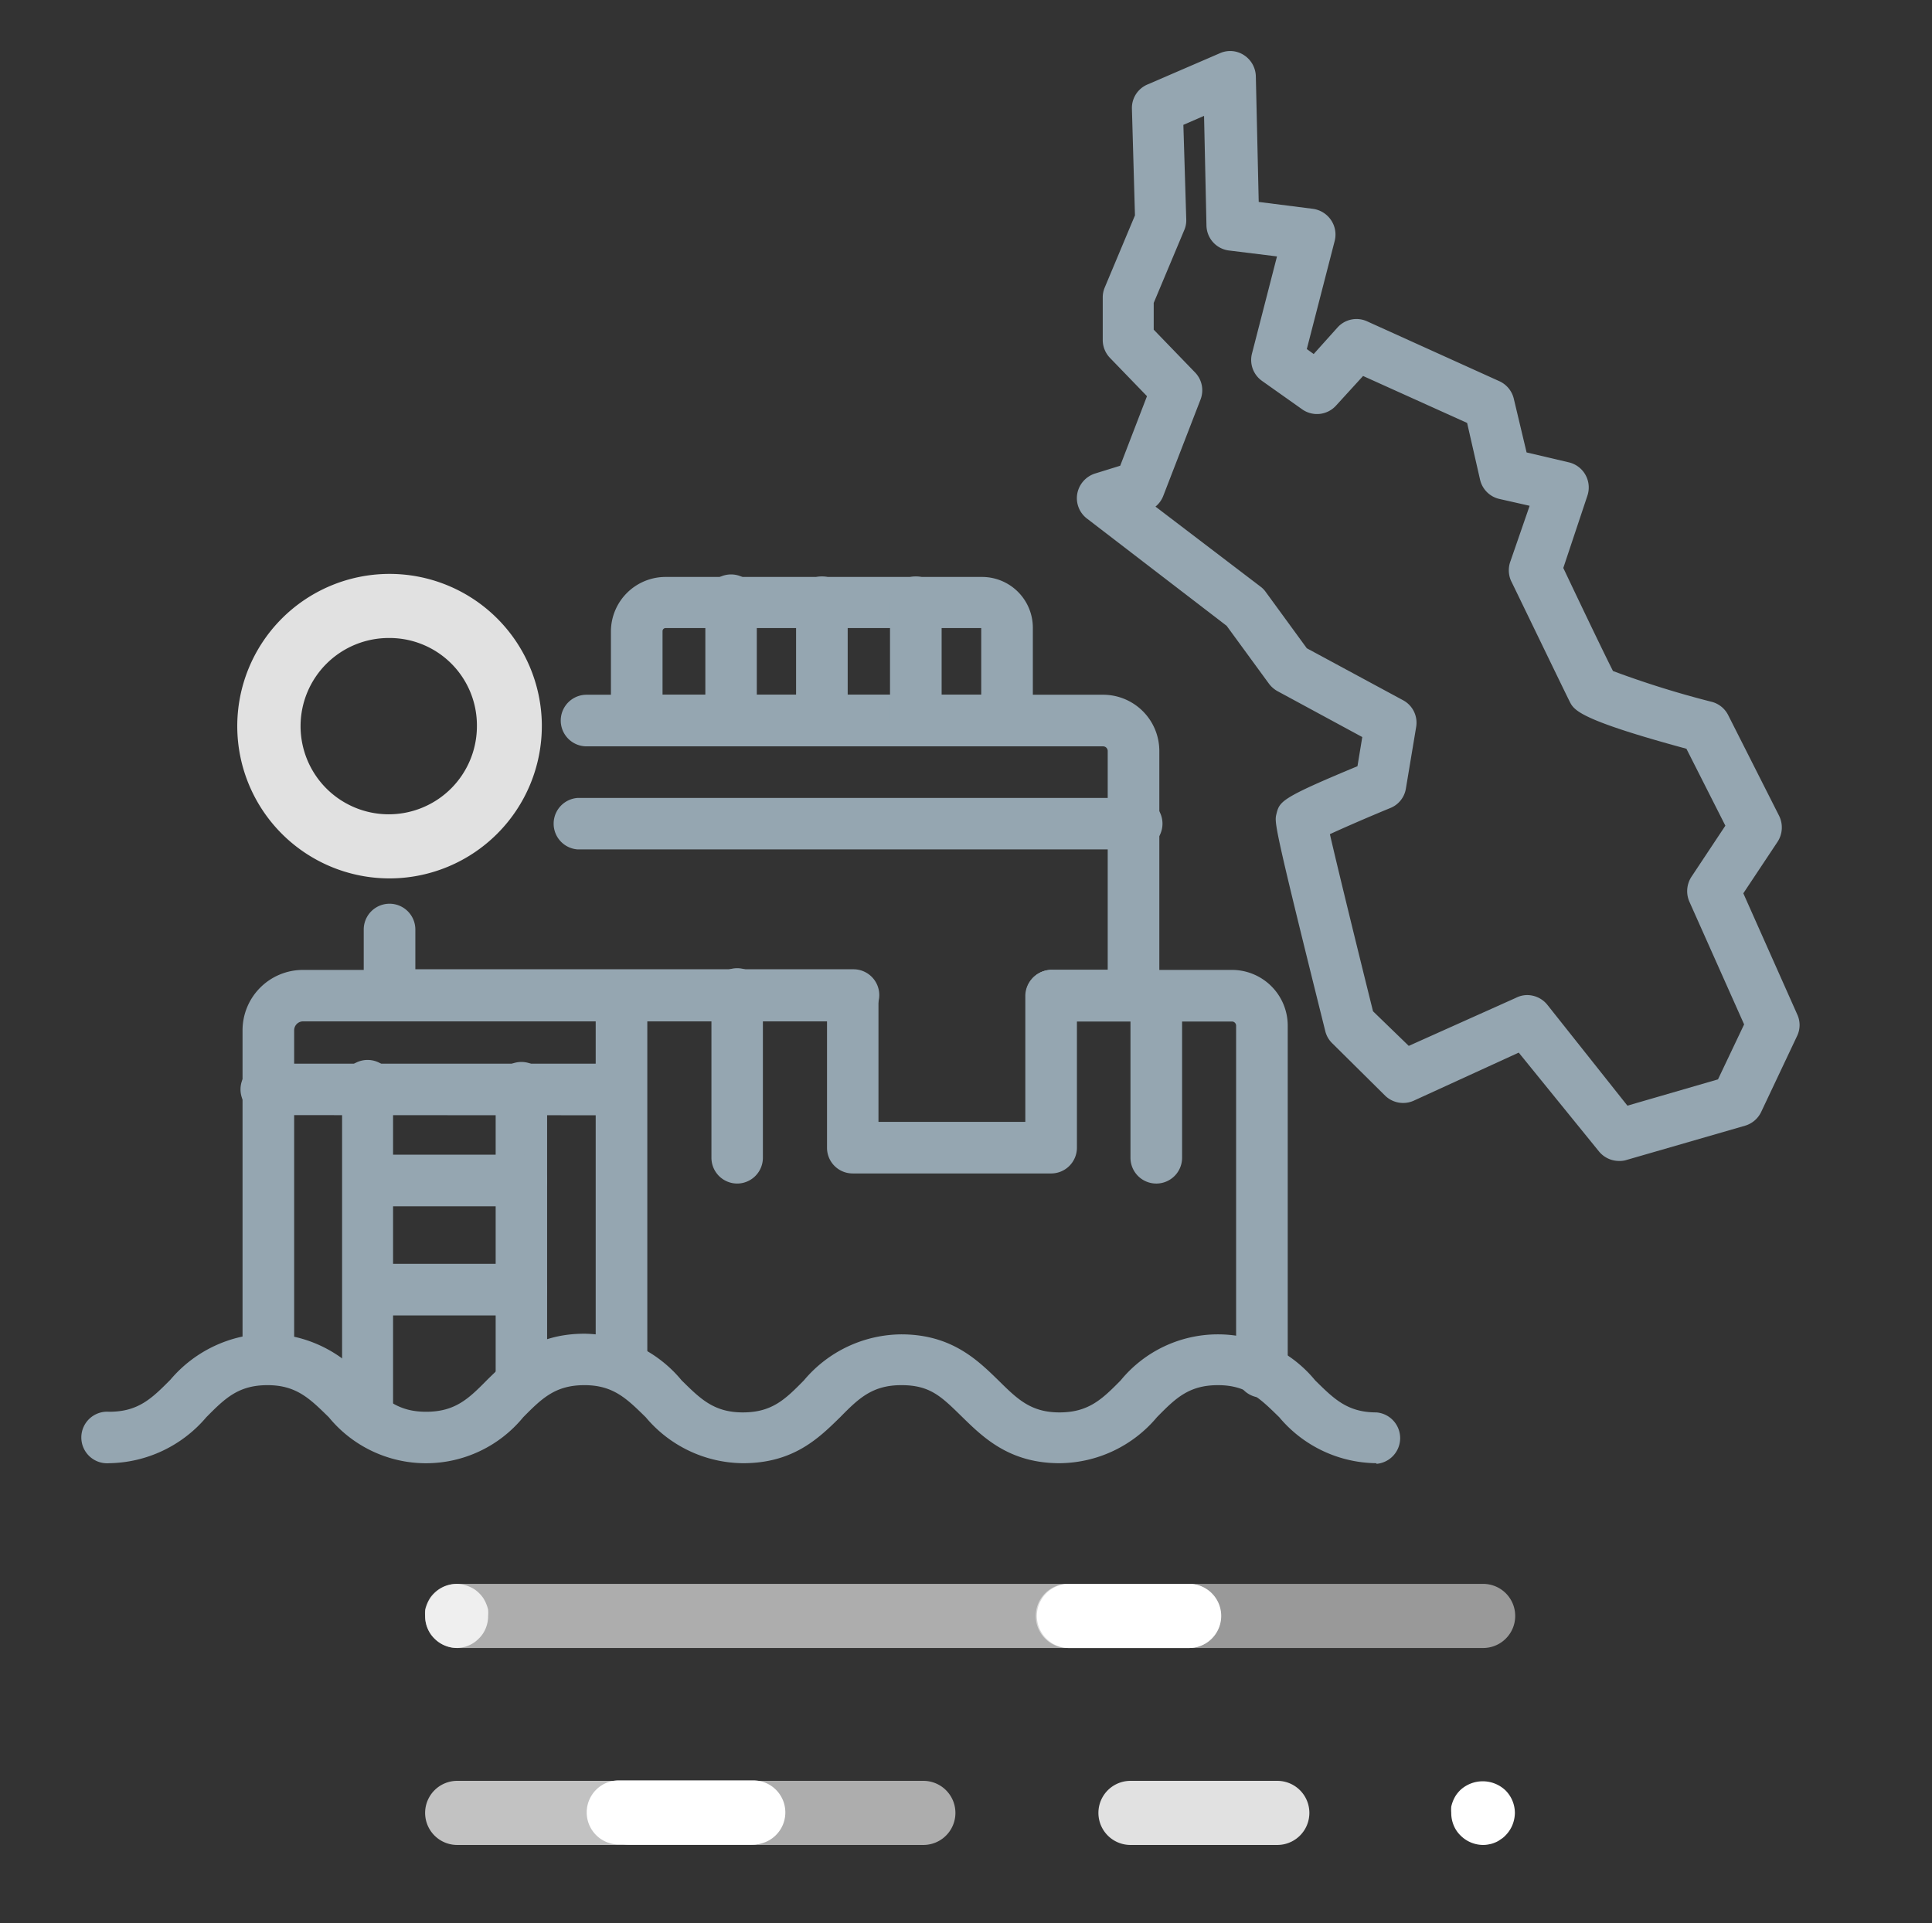 <svg xmlns="http://www.w3.org/2000/svg" width="120.52" height="120"><rect width="100%" height="100%" fill="#333333" stroke="none"/><g data-name="27-icon_ocenza_tlu2_el_futuro_tlu2_new"><path data-name="Rectángulo 2933" fill="none" d="M0 .06h120v119.87H0z"/><path data-name="Trazado 6894" d="M85.87 91.3a8 8 0 01-6.07-2.87c-1.16-1.13-2-2-3.82-2s-2.65.82-3.81 2a8 8 0 01-6.07 2.87c-3.12 0-4.75-1.59-6.06-2.87s-2-2-3.81-2-2.66.82-3.82 2c-1.31 1.28-2.89 2.87-6.06 2.87a8 8 0 01-6.07-2.87c-1.16-1.13-2-2-3.82-2s-2.65.82-3.82 2a7.84 7.84 0 01-12.13 0c-1.16-1.13-2-2-3.82-2s-2.65.82-3.82 2a8.1 8.1 0 01-6.06 2.87 1.61 1.61 0 110-3.21c1.81 0 2.65-.82 3.82-2a8.1 8.1 0 016.06-2.87 8 8 0 016.07 2.87c1.16 1.14 2 2 3.82 2s2.66-.82 3.82-2c1.31-1.28 2.94-2.87 6.06-2.87a8 8 0 016.06 2.91c1.16 1.14 2 2 3.82 2s2.65-.82 3.81-2a8 8 0 016.07-2.87c3.12 0 4.75 1.59 6.06 2.87 1.16 1.14 2 2 3.81 2s2.66-.82 3.82-2a7.843 7.843 0 0112.13 0c1.16 1.14 2 2 3.82 2a1.61 1.61 0 010 3.21z" fill="#95a6b1"/><path data-name="Trazado 6895" d="M32.52 82.08h-9.54a1.61 1.61 0 010-3.22h9.54a1.61 1.61 0 010 3.22z" fill="#95a6b1"/><path data-name="Trazado 6896" d="M65.61 63.73a1.47 1.47 0 01-.62-.13 1.61 1.61 0 01-.47-2.6 1.67 1.67 0 012.28 0 1.61 1.61 0 01.47 1.14 1.63 1.63 0 01-.47 1.14 1.66 1.66 0 01-.53.34 1.42 1.42 0 01-.66.11z" fill="#95a6b1"/><path data-name="Trazado 6897" d="M53.24 63.73H24.3a1.61 1.61 0 01-1.61-1.61V58a1.61 1.61 0 113.22 0v2.48h27.33a1.61 1.61 0 110 3.22z" fill="#95a6b1"/><path data-name="Trazado 6898" d="M70.71 63.73h-5.1a1.61 1.61 0 110-3.22h3.49V46.86a.29.29 0 00-.29-.29H36.59a1.61 1.61 0 110-3.22h32.22a3.51 3.51 0 013.51 3.51v15.26a1.61 1.61 0 01-1.61 1.61z" fill="#95a6b1"/><path data-name="Trazado 6899" d="M62.82 46.57h-23.1A1.61 1.61 0 0138.11 45v-5.62A3.41 3.41 0 0141.52 36h19.74a3.17 3.17 0 013.17 3.17V45a1.61 1.61 0 01-1.61 1.57zm-21.49-3.22h19.88v-4.16H41.52a.19.19 0 00-.19.19zm19.93-4.16z" fill="#95a6b1"/><path data-name="Trazado 6900" d="M70.78 53H36.02a1.61 1.61 0 010-3.21h34.76a1.61 1.61 0 110 3.21z" fill="#95a6b1"/><path data-name="Trazado 6901" d="M16.74 85.9a1.61 1.61 0 01-1.61-1.61v-20a3.77 3.77 0 013.77-3.77h34.34a1.61 1.61 0 010 3.21H18.9a.56.56 0 00-.55.56v20a1.61 1.61 0 01-1.61 1.61z" fill="#95a6b1"/><path data-name="Trazado 6902" d="M78.72 87.21a1.61 1.61 0 01-1.61-1.61V64a.26.26 0 00-.26-.26H65.61a1.61 1.61 0 010-3.22h11.24A3.48 3.48 0 0180.33 64v21.6a1.61 1.61 0 01-1.61 1.61z" fill="#95a6b1"/><path data-name="Trazado 6903" d="M16.74 69.58a1.61 1.61 0 110-3.21h22a1.61 1.61 0 010 3.22z" fill="#95a6b1"/><path data-name="Línea 1772" fill="#fff" d="M32.56 67.95v18.24"/><path data-name="Trazado 6904" d="M32.52 87.79a1.6 1.6 0 01-1.6-1.6V68a1.61 1.61 0 113.21 0v18.19a1.61 1.61 0 01-1.61 1.6z" fill="#95a6b1"/><path data-name="Trazado 6905" d="M32.52 75.27h-9.54a1.61 1.61 0 010-3.22h9.54a1.61 1.61 0 010 3.22z" fill="#95a6b1"/><path data-name="Trazado 6906" d="M22.95 89.7a1.61 1.61 0 01-1.61-1.61V68a1.61 1.61 0 113.18 0v20.09a1.61 1.61 0 01-1.57 1.61z" fill="#95a6b1"/><path data-name="Trazado 6907" d="M38.77 86.35a1.61 1.61 0 01-1.61-1.61V62.12a1.61 1.61 0 113.22 0v22.62a1.61 1.61 0 01-1.61 1.61z" fill="#95a6b1"/><path data-name="Trazado 6908" d="M65.59 73.22H53.2a1.6 1.6 0 01-1.61-1.61v-9.45a1.61 1.61 0 011.61-1.6 1.6 1.6 0 011.6 1.61V70h9.16v-7.85a1.61 1.61 0 113.22 0v9.46a1.61 1.61 0 01-1.59 1.61z" fill="#95a6b1"/><path data-name="Trazado 6909" d="M45.6 46.57A1.61 1.61 0 0144 45v-7.42a1.61 1.61 0 113.21 0V45a1.61 1.61 0 01-1.61 1.57z" fill="#95a6b1"/><path data-name="Trazado 6910" d="M51.27 46.57A1.61 1.61 0 0149.66 45v-7.42a1.61 1.61 0 013.22 0V45a1.61 1.61 0 01-1.61 1.57z" fill="#95a6b1"/><path data-name="Trazado 6911" d="M57.14 46.57A1.61 1.61 0 0155.52 45v-7.42a1.61 1.61 0 113.22 0V45a1.61 1.61 0 01-1.6 1.57z" fill="#95a6b1"/><path data-name="Trazado 6912" d="M72.16 73.85a1.61 1.61 0 01-1.64-1.61V62.15a1.61 1.61 0 113.22 0v10.09a1.61 1.61 0 01-1.58 1.61z" fill="#95a6b1"/><path data-name="Trazado 6913" d="M45.99 73.85a1.61 1.61 0 01-1.61-1.61V62.15a1.61 1.61 0 113.21 0v10.09a1.61 1.61 0 01-1.6 1.61z" fill="#95a6b1"/><path data-name="Trazado 6914" d="M100.99 72.44a1.62 1.62 0 01-1.25-.6l-5-6.16-6.55 3a1.61 1.61 0 01-1.78-.31l-3.3-3.27a1.57 1.57 0 01-.44-.77c-3.21-12.88-3.17-13-3.05-13.52.2-.81.25-1 5.06-3l.3-1.82-5.3-2.87a1.71 1.71 0 01-.53-.47l-2.63-3.6-8.71-6.69a1.6 1.6 0 01-.61-1.55 1.63 1.63 0 011.1-1.26l1.58-.49 1.67-4.34-2.31-2.39a1.61 1.61 0 01-.45-1.12v-2.64a1.59 1.59 0 01.12-.62l1.89-4.51-.19-6.66a1.59 1.59 0 011-1.52l4.49-1.94a1.57 1.57 0 011.5.12 1.62 1.62 0 01.74 1.32l.18 7.84 3.38.43a1.63 1.63 0 011.13.7 1.61 1.61 0 01.23 1.3l-1.74 6.75.43.31 1.48-1.65a1.59 1.59 0 011.85-.39l8.24 3.73a1.61 1.61 0 01.91 1.09l.8 3.36 2.64.62a1.61 1.61 0 011.15 2.09l-1.5 4.5c1.27 2.68 2.62 5.49 3.1 6.43a59.141 59.141 0 006.19 1.93 1.6 1.6 0 011 .83l3.17 6.27a1.64 1.64 0 01-.09 1.62l-2.14 3.22 3.36 7.55a1.57 1.57 0 010 1.34l-2.25 4.76a1.62 1.62 0 01-1 .85l-7.37 2.13a1.41 1.41 0 01-.5.07zm-5.73-10.35a1.62 1.62 0 011.26.6l5 6.3 5.65-1.64 1.63-3.43-3.42-7.67a1.64 1.64 0 01.14-1.55l2.11-3.18-2.43-4.8c-6.6-1.79-7-2.39-7.27-2.92s-2.91-6-3.68-7.58a1.63 1.63 0 01-.02-1.22l1.19-3.44-1.9-.43a1.6 1.6 0 01-1.19-1.19l-.81-3.55-6.49-2.93-1.68 1.84a1.6 1.6 0 01-2.12.24l-2.5-1.77a1.6 1.6 0 01-.63-1.71L79.66 16l-3-.37a1.6 1.6 0 01-1.4-1.57l-.15-6.83-1.29.56.18 5.91a1.54 1.54 0 01-.13.67l-1.9 4.53v1.67l2.58 2.67a1.6 1.6 0 01.34 1.69l-2.32 6a1.59 1.59 0 01-.49.68l6.56 5a1.44 1.44 0 01.32.33l2.56 3.51 6 3.24a1.59 1.59 0 01.82 1.68l-.64 3.84a1.58 1.58 0 01-1 1.22c-1.31.54-2.81 1.19-3.74 1.62.51 2.22 1.79 7.43 2.69 11.05l2.23 2.16 6.69-3a1.54 1.54 0 01.69-.17z" fill="#95a6b1"/><g data-name="Trazado 5703"><path data-name="Trazado 6915" d="M24.3 54.81a9.5 9.5 0 119.5-9.62v.12a9.51 9.51 0 01-9.5 9.5zm0-15a5.5 5.5 0 105.45 5.5v-.1a5.45 5.45 0 00-5.4-5.4z" fill="#fff" opacity=".85"/></g><path data-name="Trazado 6916" d="M46.99 115.09H38.6a2 2 0 010-4h8.39a2 2 0 010 4z" fill="#fff"/><g data-name="Grupo 8541"><path data-name="Trazado 6917" d="M28.52 102.83a2 2 0 01-1.42-.59 1.85 1.85 0 01-.43-.64 2 2 0 01-.15-.77 2.56 2.56 0 010-.39 2.427 2.427 0 01.3-.72 1.81 1.81 0 01.25-.3 2 2 0 011.81-.55 2.65 2.65 0 01.37.12 2.31 2.31 0 01.35.18 2.16 2.16 0 01.55.55 2.427 2.427 0 01.3.72 2.56 2.56 0 010 .39 2 2 0 01-.15.77 1.85 1.85 0 01-.43.64 1.94 1.94 0 01-.31.26 1.83 1.83 0 01-.34.18 1.58 1.58 0 01-.37.11 1.721 1.721 0 01-.33.04z" fill="#fff" opacity=".8"/></g><g data-name="Grupo 8542"><path data-name="Trazado 6918" d="M79.64 115.12h-9.12a2 2 0 010-4h9.16a2 2 0 010 4z" fill="#fff" opacity=".85"/></g><path data-name="Trazado 6919" d="M92.52 115.12a2 2 0 01-1.41-.59 1.85 1.85 0 01-.43-.64 2 2 0 01-.15-.77 2.56 2.56 0 010-.39 2.4 2.4 0 01.12-.38 2.211 2.211 0 01.18-.34 2.48 2.48 0 01.25-.3 2.06 2.06 0 012.83 0 2 2 0 01.59 1.41 2.08 2.08 0 01-.16.77 2 2 0 01-.43.64 1.479 1.479 0 01-.31.25 1.41 1.41 0 01-.34.19 1.58 1.58 0 01-.37.11 1.75 1.75 0 01-.37.04z" fill="#fff"/><g data-name="Grupo 8543"><path data-name="Trazado 6920" d="M46.84 115.12H28.52a2 2 0 010-4h18.3a2 2 0 010 4z" fill="#fff" opacity=".7"/></g><g data-name="Grupo 8544"><path data-name="Trazado 6921" d="M57.6 115.12H39.3a2 2 0 110-4h18.3a2 2 0 010 4z" fill="#fff" opacity=".6"/></g><g data-name="Grupo 8545"><path data-name="Trazado 6922" d="M74.15 102.83H28.52a2 2 0 110-4h45.63a2 2 0 010 4z" fill="#fff" opacity=".6"/></g><g data-name="Grupo 8546"><path data-name="Trazado 6923" d="M92.52 102.83H66.61a2 2 0 010-4h25.91a2 2 0 010 4z" fill="#fff" opacity=".5"/></g><path data-name="Trazado 6924" d="M74.18 102.83h-7.5a2 2 0 010-4h7.5a2 2 0 010 4z" fill="#fff"/><path data-name="Rectángulo 2934" fill="none" d="M.52 0h120v120H.52z"/></g></svg>